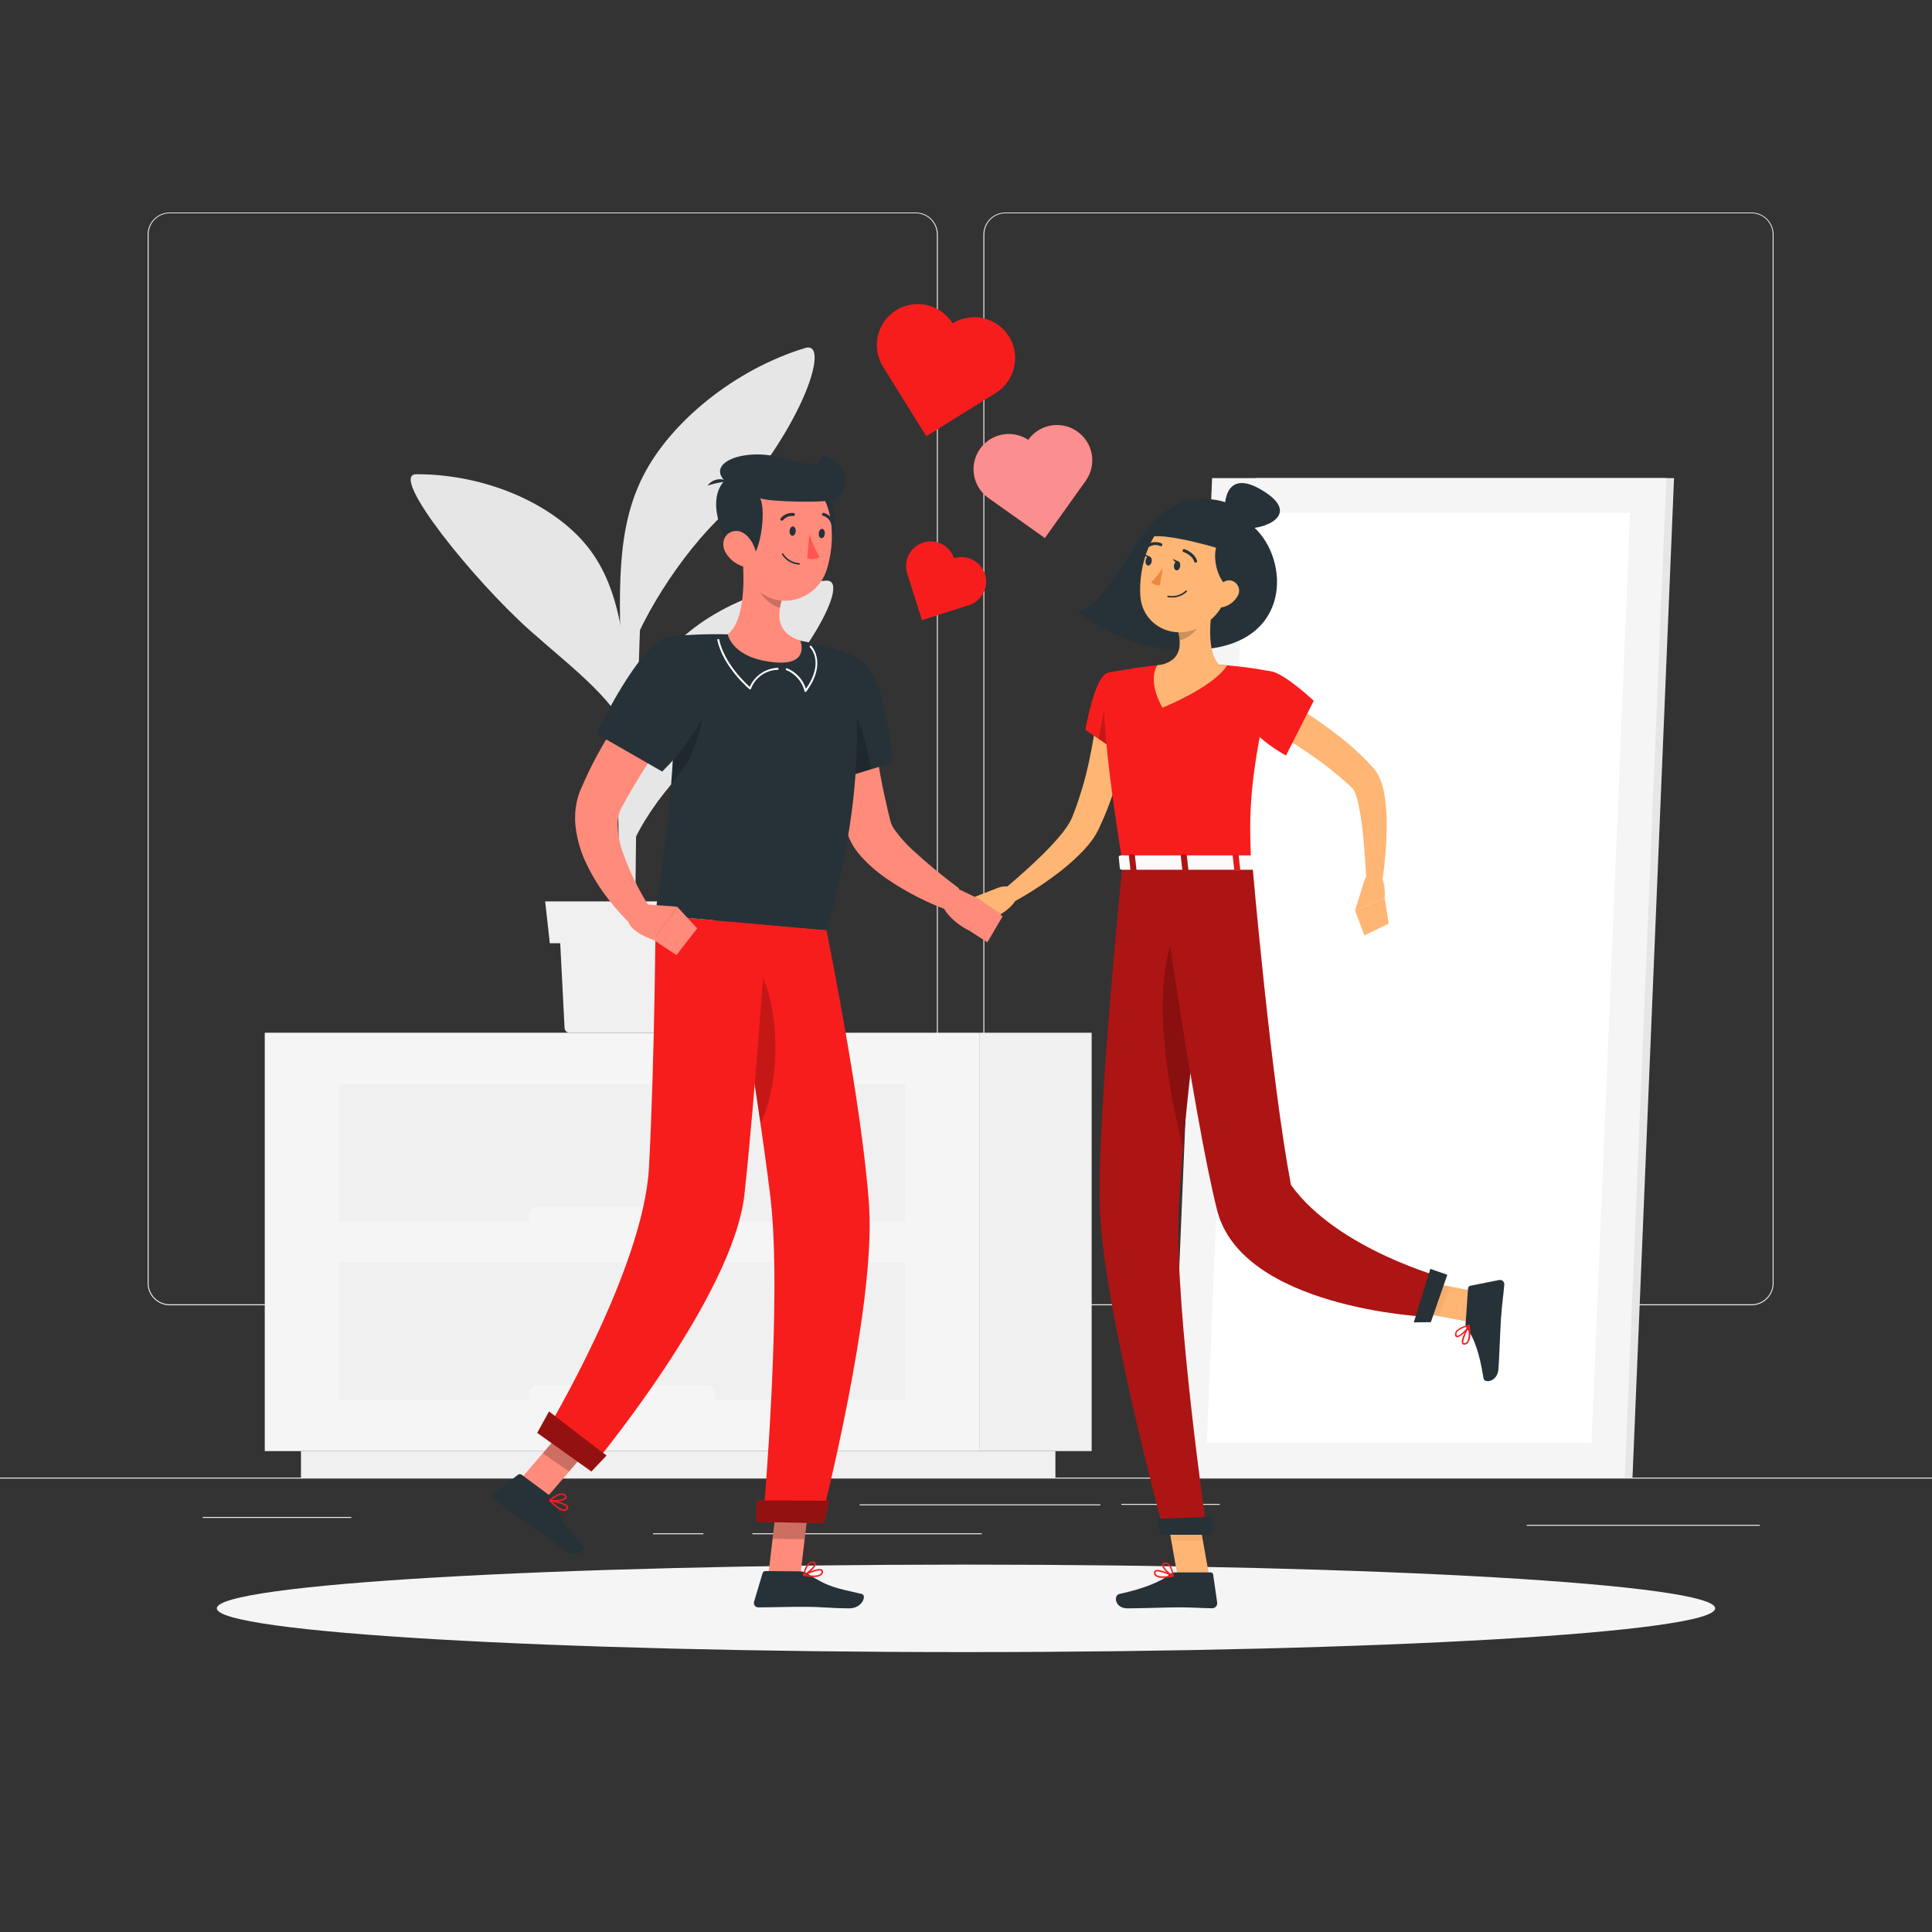 <svg width="500" height="500" viewBox="0 0 500 500" fill="none" xmlns="http://www.w3.org/2000/svg">
<rect x="0" y="0" width="500" height="500" fill="#333333" stroke="none"/>
<path d="M500 382.4H0V382.65H500V382.4Z" fill="#EBEBEB"/>
<path d="M315.67 389.21H290.21V389.46H315.67V389.21Z" fill="#EBEBEB"/>
<path d="M455.44 394.62H395.11V394.87H455.44V394.62Z" fill="#EBEBEB"/>
<path d="M284.79 389.33H222.46V389.58H284.79V389.33Z" fill="#EBEBEB"/>
<path d="M182.04 396.81H169V397.06H182.04V396.81Z" fill="#EBEBEB"/>
<path d="M254.09 396.81H194.71V397.06H254.09V396.81Z" fill="#EBEBEB"/>
<path d="M90.91 392.59H52.46V392.84H90.91V392.59Z" fill="#EBEBEB"/>
<path d="M237 337.8H43.91C42.397 337.797 40.947 337.195 39.879 336.124C38.81 335.053 38.21 333.603 38.21 332.09V60.66C38.223 59.156 38.829 57.718 39.896 56.658C40.964 55.599 42.406 55.003 43.91 55H237C238.514 55 239.967 55.602 241.038 56.672C242.108 57.743 242.71 59.196 242.71 60.71V332.09C242.71 333.604 242.108 335.057 241.038 336.128C239.967 337.198 238.514 337.8 237 337.8ZM43.91 55.2C42.464 55.203 41.077 55.779 40.056 56.803C39.034 57.826 38.46 59.214 38.46 60.66V332.09C38.46 333.536 39.034 334.924 40.056 335.947C41.077 336.971 42.464 337.547 43.91 337.55H237C238.447 337.547 239.834 336.971 240.858 335.948C241.881 334.924 242.457 333.537 242.46 332.09V60.66C242.457 59.213 241.881 57.825 240.858 56.802C239.834 55.779 238.447 55.203 237 55.2H43.91Z" fill="#EBEBEB"/>
<path d="M453.31 337.8H260.21C258.696 337.797 257.246 337.195 256.175 336.125C255.105 335.054 254.503 333.604 254.5 332.09V60.66C254.516 59.155 255.124 57.717 256.193 56.658C257.262 55.598 258.705 55.002 260.21 55H453.31C454.812 55.005 456.252 55.602 457.317 56.662C458.382 57.721 458.987 59.158 459 60.66V332.09C459 333.601 458.401 335.05 457.335 336.121C456.268 337.191 454.821 337.795 453.31 337.8ZM260.21 55.2C258.763 55.203 257.375 55.779 256.352 56.802C255.329 57.825 254.753 59.213 254.75 60.66V332.09C254.753 333.537 255.329 334.924 256.352 335.948C257.375 336.971 258.763 337.547 260.21 337.55H453.31C454.757 337.547 456.145 336.971 457.168 335.948C458.191 334.924 458.767 333.537 458.77 332.09V60.66C458.767 59.213 458.191 57.825 457.168 56.802C456.145 55.779 454.757 55.203 453.31 55.2H260.21Z" fill="#EBEBEB"/>
<path d="M253.42 375.54H282.52V267.27H253.42V375.54Z" fill="#F0F0F0"/>
<path d="M77.89 382.4H273.14V375.54H77.89V382.4Z" fill="#F0F0F0"/>
<path d="M253.42 267.27H68.52V375.54H253.42V267.27Z" fill="#F5F5F5"/>
<path d="M234.22 280.6H87.72V316.11H234.22V280.6Z" fill="#F0F0F0"/>
<path d="M234.22 326.7H87.72V362.21H234.22V326.7Z" fill="#F0F0F0"/>
<path d="M139.01 317.29H182.93C184.117 317.29 185.08 316.327 185.08 315.14V314.57C185.08 313.383 184.117 312.42 182.93 312.42H139.01C137.823 312.42 136.86 313.383 136.86 314.57V315.14C136.86 316.327 137.823 317.29 139.01 317.29Z" fill="#F5F5F5"/>
<path d="M139.01 363.39H182.93C184.117 363.39 185.08 362.428 185.08 361.24V360.67C185.08 359.483 184.117 358.52 182.93 358.52H139.01C137.823 358.52 136.86 359.483 136.86 360.67V361.24C136.86 362.428 137.823 363.39 139.01 363.39Z" fill="#F5F5F5"/>
<path d="M314.22 382.4H422.49L433.24 123.73H324.97L314.22 382.4Z" fill="#E6E6E6"/>
<path d="M302.94 382.4H420.49L431.24 123.73H313.69L302.94 382.4Z" fill="#F5F5F5"/>
<path d="M411.87 373.4L421.87 132.73H322.31L312.31 373.4H411.87Z" fill="white"/>
<path d="M161.37 262.32C160.08 225.88 158.76 176.16 161.56 158.04L166.18 154.47C166.18 154.47 165.18 157.89 164.64 213.88C164.14 266.16 163.53 256.88 163.91 262.16C163.924 262.335 163.901 262.512 163.844 262.678C163.786 262.845 163.695 262.997 163.576 263.127C163.457 263.256 163.312 263.36 163.151 263.431C162.99 263.502 162.816 263.539 162.64 263.54C162.311 263.543 161.994 263.417 161.757 263.189C161.519 262.961 161.381 262.649 161.37 262.32Z" fill="#E6E6E6"/>
<path d="M152.82 142.48C144.29 130.91 126.32 122.69 107.72 122.73C100.42 122.73 122.6 150.26 137.39 163.38C148.39 173.14 160.44 181.91 163.72 192.67C162.15 170 161.36 154.05 152.82 142.48Z" fill="#E6E6E6"/>
<path d="M169.94 172.62C177.78 160.62 195.24 151.31 213.81 150.27C221.1 149.86 205.53 176.36 188.5 188.95C176.67 197.68 164.65 212.44 162 223.37C162.25 200.68 162.1 184.67 169.94 172.62Z" fill="#E6E6E6"/>
<path d="M166.45 123.18C173.58 109.12 190.25 95.57 208.38 90.06C215.5 87.9 206.87 113.22 185.38 134.85C174.07 146.24 163.01 164.68 160.91 176.36C160.18 153.38 159.31 137.23 166.45 123.18Z" fill="#E6E6E6"/>
<path d="M144.68 238.19L146.11 266.07C146.13 266.394 146.273 266.698 146.509 266.92C146.744 267.143 147.056 267.268 147.38 267.27H178.89C179.215 267.268 179.526 267.143 179.762 266.92C179.998 266.698 180.14 266.394 180.16 266.07L181.59 238.19H144.68Z" fill="#F0F0F0"/>
<path d="M183.98 244.1H142.29L141.09 233.28H185.18L183.98 244.1Z" fill="#F0F0F0"/>
<path d="M250 427.56C357.082 427.56 443.89 422.492 443.89 416.24C443.89 409.988 357.082 404.92 250 404.92C142.917 404.92 56.11 409.988 56.11 416.24C56.11 422.492 142.917 427.56 250 427.56Z" fill="#F5F5F5"/>
<path d="M303 131.33C296.25 135.44 293.17 142.92 287.5 150.67C281.83 158.42 279 158.29 279 158.29C279 158.29 294.21 171.5 314.94 167.58C335.67 163.66 332.88 141.58 322.73 135.08C321.21 128.92 309.55 127.33 303 131.33Z" fill="#263238"/>
<path d="M292.33 184.17C292.23 185.55 292.11 186.73 291.94 187.99C291.77 189.25 291.6 190.46 291.4 191.68C290.99 194.14 290.4 196.56 289.86 198.98C288.68 203.857 287.043 208.611 284.97 213.18L284.57 214.04L284.38 214.47L284.12 214.98C283.785 215.642 283.411 216.283 283 216.9C282.216 218.019 281.351 219.079 280.41 220.07C278.656 221.917 276.771 223.635 274.77 225.21C270.893 228.254 266.773 230.973 262.45 233.34L260.15 229.89C261.92 228.39 263.73 226.83 265.46 225.26C267.19 223.69 268.91 222.09 270.52 220.45C272.117 218.87 273.623 217.201 275.03 215.45C275.666 214.637 276.25 213.786 276.78 212.9C276.91 212.69 277.02 212.49 277.12 212.29C277.223 212.099 277.313 211.902 277.39 211.7L277.52 211.4L277.67 211L277.98 210.21C278.8 208.11 279.49 205.94 280.15 203.75C280.81 201.56 281.35 199.34 281.84 197.09C282.33 194.84 282.74 192.58 283.12 190.31C283.5 188.04 283.8 185.7 284.03 183.58L292.33 184.17Z" fill="#FFB573"/>
<path d="M286.64 174.16C283.26 175.01 280.9 188.9 280.9 188.9L290.2 195.22C290.2 195.22 299.11 181.22 296.52 177.51C293.82 173.64 291.56 172.9 286.64 174.16Z" fill="#F71D1D"/>
<path opacity="0.2" d="M286.94 177.26L284.35 191.25L289.57 194.8L286.94 177.26Z" fill="black"/>
<path d="M258.32 229.75L252 232.21L259.13 236.51C259.13 236.51 263.68 233.88 263.57 230.51L262.86 230.11C262.177 229.717 261.416 229.481 260.631 229.419C259.845 229.356 259.056 229.47 258.32 229.75Z" fill="#FFB573"/>
<path d="M248.08 236.87L253.45 241.33L259.14 236.51L252.01 232.21L248.08 236.87Z" fill="#FFB573"/>
<path d="M312.93 407.88H304.75L301.39 388.92H309.58L312.93 407.88Z" fill="#FFB573"/>
<path d="M304.11 406.93H313.31C313.468 406.926 313.623 406.982 313.743 407.085C313.863 407.189 313.94 407.333 313.96 407.49L315.01 414.77C315.03 414.954 315.01 415.139 314.953 415.315C314.896 415.49 314.803 415.651 314.679 415.788C314.556 415.925 314.405 416.034 314.236 416.109C314.067 416.183 313.884 416.221 313.7 416.22C310.49 416.17 308.95 415.98 304.9 415.98C302.41 415.98 295.27 416.24 291.83 416.24C288.39 416.24 288.21 412.84 289.64 412.53C296.06 411.15 300.58 409.25 302.74 407.43C303.126 407.111 303.609 406.935 304.11 406.93Z" fill="#263238"/>
<g opacity="0.2">
<path opacity="0.2" d="M301.39 388.92L303.12 398.7H311.31L309.59 388.92H301.39Z" fill="black"/>
</g>
<path d="M286.64 174.16C286.64 174.16 282.74 175.53 290.55 223.57H323.8C323.24 210.04 323.12 201.68 329.59 173.91C324.976 172.948 320.296 172.33 315.59 172.06C310.567 171.7 305.524 171.7 300.5 172.06C294 172.65 286.64 174.16 286.64 174.16Z" fill="#F71D1D"/>
<path d="M314.08 155.06C313.13 159.91 312.18 168.82 315.57 172.06C315.57 172.06 314.25 176.99 305.22 176.99C295.29 176.99 300.48 172.06 300.48 172.06C305.89 170.76 305.75 166.74 304.81 162.97L314.08 155.06Z" fill="#FFB573"/>
<path d="M315.57 172.06C310.543 171.7 305.497 171.7 300.47 172.06L299.47 172.16C298.26 174.44 297.96 177.95 300.84 183.16C300.84 183.16 314.09 177.82 317.54 172.24C316.9 172.14 316.24 172.09 315.57 172.06Z" fill="#FFB573"/>
<path opacity="0.2" d="M310.3 158.29L304.81 163C305.048 163.877 305.205 164.774 305.28 165.68C307.35 165.38 310.19 163.11 310.41 160.94C310.539 160.058 310.501 159.159 310.3 158.29Z" fill="black"/>
<path d="M319.32 146.64C317.47 154.55 316.85 157.94 312.11 161.35C304.99 166.49 295.68 162.49 295.11 154.18C294.61 146.71 297.73 135.02 306.11 133.18C307.953 132.765 309.871 132.827 311.683 133.361C313.495 133.894 315.141 134.882 316.464 136.23C317.787 137.579 318.744 139.243 319.244 141.064C319.744 142.886 319.77 144.805 319.32 146.64Z" fill="#FFB573"/>
<path d="M316.05 139.5C313.18 141.7 314.43 149.67 317.99 152.11C323.55 150.78 324.6 132.94 316.05 139.5Z" fill="#263238"/>
<path d="M317 132C316.83 128.22 318.33 121.28 327.61 127.5C336.89 133.72 326 137.5 321.56 136.61C317.12 135.72 317 132 317 132Z" fill="#263238"/>
<path d="M306 131.61C302.78 132.17 298.71 136.94 297.85 138.89C302.67 138 315.95 142.11 315.95 142.11C315.95 142.11 321.89 141.44 318.56 136.86C315.23 132.28 306 131.61 306 131.61Z" fill="#263238"/>
<path d="M290.55 223.57C290.55 223.57 284.09 286.64 284.63 311.57C285.19 337.57 301.34 396.76 301.34 396.76H312.41C312.41 396.76 304 339.09 305 313.59C306.07 285.78 314.9 223.59 314.9 223.59L290.55 223.57Z" fill="#F71D1D"/>
<path opacity="0.3" d="M290.55 223.57C290.55 223.57 284.09 286.64 284.63 311.57C285.19 337.57 301.34 396.76 301.34 396.76H312.41C312.41 396.76 304 339.09 305 313.59C306.07 285.78 314.9 223.59 314.9 223.59L290.55 223.57Z" fill="black"/>
<path d="M313.37 397.2H300.38L299.43 393.06L313.97 392.55L313.37 397.2Z" fill="#263238"/>
<path opacity="0.2" d="M304.89 239.26C296.72 255.69 303.25 285.66 306.14 296.81C307.62 280.07 310.14 259.59 312.06 244.56C310.83 236.06 308.66 231.69 304.89 239.26Z" fill="black"/>
<path d="M384.28 334.65L381.52 342.36L362.65 338.8L365.41 331.09L384.28 334.65Z" fill="#FFB573"/>
<path d="M379.29 342.61L379.93 333.43C379.944 333.266 380.011 333.111 380.121 332.988C380.232 332.866 380.378 332.782 380.54 332.75L387.94 331.27C388.115 331.231 388.297 331.234 388.47 331.279C388.644 331.324 388.804 331.41 388.938 331.529C389.071 331.648 389.175 331.798 389.24 331.965C389.305 332.132 389.329 332.312 389.31 332.49C389.03 335.69 388.74 337.24 388.45 341.28C388.28 343.76 388.04 350.88 387.8 354.28C387.56 357.68 384.13 358.1 383.92 356.69C382.98 350.37 381.38 345.97 379.7 343.92C379.406 343.549 379.26 343.082 379.29 342.61Z" fill="#263238"/>
<g opacity="0.2">
<path opacity="0.2" d="M362.66 338.8L372.38 340.63L375.14 332.92L365.42 331.09L362.66 338.8Z" fill="black"/>
</g>
<path d="M299.75 223.57C299.75 223.57 308.82 288.65 314.98 313.14C321.39 338.61 369.14 340.78 369.14 340.78L374 330.84C374 330.84 346.12 323.42 334.09 306.66C328.88 279.22 324.09 223.57 324.09 223.57H299.75Z" fill="#F71D1D"/>
<path opacity="0.3" d="M299.75 223.57C299.75 223.57 308.82 288.65 314.98 313.14C321.39 338.61 369.14 340.78 369.14 340.78L374 330.84C374 330.84 346.12 323.42 334.09 306.66C328.88 279.22 324.09 223.57 324.09 223.57H299.75Z" fill="black"/>
<path d="M374.56 329.91L370.3 342.18L365.89 342.23L370.17 328.38L374.56 329.91Z" fill="#263238"/>
<path d="M380.52 345.59C380.521 346.309 380.293 347.009 379.87 347.59C379.746 347.73 379.591 347.839 379.418 347.909C379.244 347.978 379.056 348.006 378.87 347.99C378.769 347.995 378.669 347.97 378.582 347.918C378.495 347.867 378.425 347.791 378.38 347.7C377.9 346.7 379.8 343.37 380.02 342.99C380.042 342.954 380.073 342.925 380.11 342.906C380.147 342.887 380.188 342.878 380.23 342.88C380.268 342.882 380.303 342.897 380.331 342.923C380.358 342.948 380.376 342.983 380.38 343.02C380.507 343.87 380.554 344.731 380.52 345.59ZM378.71 347.14C378.681 347.258 378.681 347.382 378.71 347.5C378.731 347.538 378.761 347.569 378.798 347.59C378.835 347.611 378.877 347.622 378.92 347.62C379.039 347.625 379.158 347.605 379.268 347.56C379.379 347.515 379.478 347.447 379.56 347.36C380.04 346.83 380.21 345.49 380.04 343.69C379.419 344.763 378.97 345.927 378.71 347.14Z" fill="#F71D1D"/>
<path d="M380.4 343.07C380.406 343.096 380.406 343.124 380.4 343.15C379.89 344.15 377.97 346.15 377.05 346.09C376.83 346.09 376.57 345.93 376.55 345.39C376.545 344.988 376.691 344.599 376.96 344.3C377.89 343.522 379.026 343.032 380.23 342.89C380.261 342.885 380.292 342.889 380.32 342.901C380.349 342.914 380.373 342.934 380.39 342.96C380.401 342.976 380.408 342.994 380.41 343.014C380.412 343.033 380.408 343.053 380.4 343.07ZM376.93 345.22C376.924 345.257 376.924 345.294 376.93 345.33C376.93 345.68 377.09 345.7 377.13 345.7C377.69 345.76 379.18 344.37 379.85 343.34C378.886 343.485 377.981 343.897 377.24 344.53C377.058 344.716 376.948 344.961 376.93 345.22Z" fill="#F71D1D"/>
<path d="M305.41 146.59C305.3 147.24 304.86 147.71 304.41 147.59C303.96 147.47 303.73 146.93 303.84 146.28C303.95 145.63 304.38 145.16 304.84 145.23C305.3 145.3 305.52 145.94 305.41 146.59Z" fill="#263238"/>
<path d="M298.05 145.34C297.94 145.99 297.51 146.46 297.05 146.34C296.59 146.22 296.37 145.69 296.48 145.03C296.59 144.37 297.03 143.91 297.48 144.03C297.93 144.15 298.16 144.69 298.05 145.34Z" fill="#263238"/>
<path d="M297.66 144.1L296.18 143.38C296.18 143.38 296.77 144.74 297.66 144.1Z" fill="#263238"/>
<path d="M300.92 146.9C300.093 148.282 299.084 149.547 297.92 150.66C298.211 150.952 298.562 151.177 298.949 151.32C299.336 151.463 299.749 151.521 300.16 151.49L300.92 146.9Z" fill="#ED893E"/>
<path d="M303.25 154.64C302.915 154.64 302.58 154.61 302.25 154.55C302.225 154.546 302.201 154.538 302.179 154.525C302.158 154.512 302.139 154.494 302.124 154.474C302.109 154.453 302.098 154.43 302.092 154.405C302.087 154.381 302.086 154.355 302.09 154.33C302.1 154.281 302.128 154.237 302.169 154.207C302.21 154.177 302.26 154.164 302.31 154.17C303.117 154.325 303.95 154.288 304.74 154.062C305.53 153.836 306.256 153.428 306.86 152.87C306.878 152.851 306.9 152.835 306.924 152.825C306.948 152.814 306.974 152.809 307 152.809C307.026 152.809 307.052 152.814 307.077 152.825C307.101 152.835 307.122 152.851 307.14 152.87C307.174 152.907 307.193 152.955 307.193 153.005C307.193 153.055 307.174 153.103 307.14 153.14C306.093 154.135 304.694 154.674 303.25 154.64Z" fill="#263238"/>
<path d="M320.24 154.34C319.443 155.694 318.147 156.681 316.63 157.09C314.63 157.6 313.63 155.79 314.25 153.91C314.78 152.22 316.48 149.91 318.49 150.22C318.926 150.3 319.336 150.487 319.683 150.764C320.029 151.041 320.301 151.4 320.475 151.809C320.648 152.217 320.718 152.662 320.677 153.104C320.636 153.546 320.486 153.971 320.24 154.34Z" fill="#FFB573"/>
<path d="M309.41 145.59C309.329 145.589 309.25 145.563 309.186 145.514C309.121 145.466 309.073 145.398 309.05 145.32C308.52 143.61 306.33 142.87 306.31 142.87C306.261 142.855 306.215 142.831 306.175 142.798C306.136 142.765 306.103 142.724 306.08 142.679C306.057 142.633 306.043 142.583 306.039 142.531C306.036 142.48 306.043 142.429 306.06 142.38C306.075 142.331 306.099 142.285 306.132 142.245C306.165 142.206 306.206 142.174 306.251 142.15C306.297 142.127 306.347 142.113 306.399 142.109C306.45 142.106 306.501 142.113 306.55 142.13C306.65 142.13 309.15 143 309.79 145.13C309.805 145.179 309.811 145.231 309.806 145.283C309.801 145.334 309.786 145.384 309.762 145.429C309.738 145.475 309.705 145.515 309.665 145.548C309.625 145.581 309.579 145.605 309.53 145.62L309.41 145.59Z" fill="#263238"/>
<path d="M297.22 141.56C297.132 141.565 297.046 141.54 296.975 141.488C296.904 141.437 296.853 141.362 296.831 141.278C296.809 141.193 296.816 141.103 296.852 141.023C296.889 140.944 296.951 140.879 297.03 140.84C297.557 140.522 298.152 140.334 298.766 140.292C299.38 140.25 299.995 140.356 300.56 140.6C300.612 140.619 300.66 140.648 300.7 140.687C300.739 140.725 300.771 140.772 300.791 140.823C300.812 140.874 300.821 140.93 300.819 140.985C300.816 141.04 300.802 141.095 300.777 141.144C300.752 141.193 300.717 141.237 300.673 141.272C300.63 141.306 300.58 141.331 300.526 141.345C300.473 141.359 300.417 141.361 300.362 141.352C300.308 141.342 300.256 141.321 300.21 141.29C299.758 141.105 299.27 141.029 298.784 141.067C298.297 141.105 297.827 141.257 297.41 141.51C297.353 141.545 297.287 141.563 297.22 141.56Z" fill="#263238"/>
<path d="M331.41 180.58C335.656 182.889 339.742 185.482 343.64 188.34C345.58 189.77 347.52 191.23 349.36 192.85C351.256 194.453 353.046 196.177 354.72 198.01L355.36 198.71C355.46 198.83 355.55 198.92 355.76 199.18C355.933 199.387 356.093 199.604 356.24 199.83C356.711 200.56 357.097 201.342 357.39 202.16C357.851 203.475 358.186 204.831 358.39 206.21C358.733 208.675 358.897 211.161 358.88 213.65C358.846 218.438 358.468 223.217 357.75 227.95L353.61 227.7C353.48 225.43 353.35 223.1 353.17 220.82C352.99 218.54 352.81 216.25 352.52 214.02C352.281 211.848 351.917 209.691 351.43 207.56C351.218 206.639 350.924 205.738 350.55 204.87C350.436 204.594 350.284 204.335 350.1 204.1C350.015 204.033 349.934 203.96 349.86 203.88L349.27 203.32C346.028 200.315 342.558 197.567 338.89 195.1C337.04 193.81 335.12 192.61 333.21 191.4C331.3 190.19 329.31 189.01 327.45 187.93L331.41 180.58Z" fill="#FFB573"/>
<path d="M328.79 173.73C332.25 174.07 340 181.36 340 181.36L332.81 195.53C332.81 195.53 323.58 190.53 322.81 186.03C322 181.38 324.83 173.34 328.79 173.73Z" fill="#F71D1D"/>
<path d="M301 408.36C300.296 408.429 299.589 408.252 299 407.86C298.869 407.742 298.769 407.594 298.708 407.428C298.647 407.263 298.627 407.085 298.65 406.91C298.657 406.804 298.691 406.701 298.749 406.612C298.806 406.523 298.886 406.45 298.98 406.4C299.98 405.85 303.25 407.51 303.62 407.71C303.656 407.729 303.685 407.758 303.703 407.794C303.721 407.83 303.727 407.871 303.72 407.91C303.714 407.95 303.696 407.988 303.667 408.017C303.638 408.045 303.601 408.064 303.56 408.07C302.718 408.247 301.861 408.344 301 408.36ZM299.54 406.67C299.416 406.663 299.293 406.687 299.18 406.74C299.142 406.76 299.109 406.79 299.086 406.827C299.063 406.864 299.051 406.907 299.05 406.95C299.032 407.064 299.043 407.18 299.082 407.288C299.12 407.396 299.185 407.493 299.27 407.57C299.77 408.02 301.12 408.09 302.93 407.79C301.885 407.23 300.752 406.852 299.58 406.67H299.54Z" fill="#F71D1D"/>
<path d="M303.58 408.07H303.5C302.5 407.62 300.59 405.86 300.74 404.93C300.74 404.71 300.93 404.44 301.47 404.38C301.662 404.36 301.857 404.38 302.041 404.438C302.225 404.497 302.395 404.593 302.54 404.72C303.54 405.58 303.76 407.78 303.77 407.87C303.773 407.904 303.767 407.939 303.753 407.97C303.739 408.001 303.717 408.029 303.69 408.05C303.656 408.067 303.618 408.074 303.58 408.07ZM301.63 404.75H301.51C301.16 404.75 301.13 404.93 301.12 404.97C301.03 405.53 302.34 406.92 303.34 407.52C303.271 406.598 302.923 405.719 302.34 405C302.145 404.827 301.89 404.738 301.63 404.75Z" fill="#F71D1D"/>
<path d="M305 145.35L303.51 144.63C303.51 144.63 304.13 146 305 145.35Z" fill="#263238"/>
<path d="M324.3 221.62L325.15 224.62C325.26 224.86 324.99 225.09 324.61 225.09H290.38C290.08 225.09 289.84 224.94 289.82 224.76L289.52 221.76C289.52 221.55 289.76 221.38 290.08 221.38H323.76C323.863 221.371 323.967 221.388 324.061 221.43C324.155 221.472 324.238 221.538 324.3 221.62Z" fill="#FAFAFA"/>
<path d="M319.78 225.38H320.68C320.86 225.38 320.99 225.29 320.98 225.18L320.56 221.31C320.56 221.2 320.39 221.1 320.21 221.1H319.31C319.13 221.1 318.99 221.2 319 221.31L319.43 225.18C319.44 225.29 319.6 225.38 319.78 225.38Z" fill="#F71D1D"/>
<g opacity="0.3">
<path opacity="0.3" d="M319.78 225.38H320.68C320.86 225.38 320.99 225.29 320.98 225.18L320.56 221.31C320.56 221.2 320.39 221.1 320.21 221.1H319.31C319.13 221.1 318.99 221.2 319 221.31L319.43 225.18C319.44 225.29 319.6 225.38 319.78 225.38Z" fill="black"/>
</g>
<path d="M292.92 225.38H293.82C294 225.38 294.14 225.29 294.12 225.18L293.7 221.31C293.7 221.2 293.53 221.1 293.35 221.1H292.45C292.27 221.1 292.13 221.2 292.15 221.31L292.57 225.18C292.58 225.29 292.74 225.38 292.92 225.38Z" fill="#F71D1D"/>
<path opacity="0.3" d="M292.92 225.38H293.82C294 225.38 294.14 225.29 294.12 225.18L293.7 221.31C293.7 221.2 293.53 221.1 293.35 221.1H292.45C292.27 221.1 292.13 221.2 292.15 221.31L292.57 225.18C292.58 225.29 292.74 225.38 292.92 225.38Z" fill="black"/>
<path d="M306.35 225.38H307.25C307.43 225.38 307.57 225.29 307.55 225.18L307.13 221.31C307.13 221.2 306.96 221.1 306.78 221.1H305.88C305.7 221.1 305.56 221.2 305.57 221.31L306 225.18C306 225.29 306.17 225.38 306.35 225.38Z" fill="#F71D1D"/>
<path opacity="0.3" d="M306.35 225.38H307.25C307.43 225.38 307.57 225.29 307.55 225.18L307.13 221.31C307.13 221.2 306.96 221.1 306.78 221.1H305.88C305.7 221.1 305.56 221.2 305.57 221.31L306 225.18C306 225.29 306.17 225.38 306.35 225.38Z" fill="black"/>
<path d="M353.31 227.2L350.68 235.64L358.35 232.41C358.35 232.41 358.9 227.19 356.09 225.27L353.31 227.2Z" fill="#FFB573"/>
<path d="M353.11 242.08L359.39 239.03L358.35 232.41L350.68 235.64L353.11 242.08Z" fill="#FFB573"/>
<path d="M198.85 407.55L207.15 407.63L209.41 388.43L201.11 388.36L198.85 407.55Z" fill="#FF8B7B"/>
<path d="M207.16 406.67L198.1 406.59C197.931 406.59 197.767 406.644 197.632 406.745C197.496 406.846 197.398 406.988 197.35 407.15L195.16 414.5C195.102 414.672 195.087 414.854 195.114 415.033C195.142 415.212 195.212 415.381 195.319 415.527C195.426 415.673 195.566 415.792 195.728 415.872C195.89 415.953 196.069 415.993 196.25 415.99C199.52 415.99 204.25 415.81 208.37 415.85C213.17 415.85 214.16 416.19 219.79 416.24C223.2 416.24 224.4 412.83 223 412.51C216.62 411.03 214.47 410.84 209.12 407.33C208.544 406.925 207.864 406.695 207.16 406.67Z" fill="#263238"/>
<path opacity="0.2" d="M209.41 388.44L208.24 398.33L199.94 398.26L201.11 388.36L209.41 388.44Z" fill="black"/>
<path d="M210.59 408.15C209.695 408.131 208.804 408.024 207.93 407.83C207.891 407.82 207.855 407.799 207.828 407.768C207.802 407.738 207.785 407.7 207.78 407.66C207.772 407.619 207.779 407.577 207.799 407.54C207.819 407.504 207.851 407.475 207.89 407.46C208.28 407.26 211.77 405.59 212.72 406.19C212.81 406.245 212.883 406.324 212.932 406.417C212.981 406.51 213.005 406.615 213 406.72C213.005 406.9 212.968 407.079 212.892 407.242C212.816 407.406 212.702 407.549 212.56 407.66C211.973 408.031 211.282 408.203 210.59 408.15ZM208.59 407.56C210.39 407.87 211.75 407.8 212.3 407.36C212.397 407.285 212.475 407.188 212.528 407.076C212.58 406.965 212.605 406.843 212.6 406.72C212.604 406.681 212.596 406.641 212.579 406.606C212.561 406.57 212.534 406.54 212.5 406.52C212 406.2 210 406.91 208.6 407.56H208.59Z" fill="#F71D1D"/>
<path d="M208 407.83C207.961 407.843 207.919 407.843 207.88 407.83C207.854 407.806 207.835 407.776 207.823 407.743C207.811 407.71 207.806 407.675 207.81 407.64C207.81 407.49 208.46 403.92 210.44 404.14C210.96 404.2 211.11 404.46 211.14 404.67C211.27 405.61 209.14 407.4 208.08 407.85C208.052 407.854 208.023 407.847 208 407.83ZM210.27 404.49C209.08 404.49 208.49 406.43 208.27 407.28C209.37 406.66 210.82 405.28 210.74 404.69C210.74 404.69 210.74 404.53 210.39 404.49H210.27Z" fill="#F71D1D"/>
<path d="M224.29 177.7C225 182.9 225.78 188.29 226.63 193.54C227.48 198.79 228.41 204.06 229.63 209.13C229.76 209.77 229.92 210.39 230.08 211.01L230.5 212.69C230.719 213.408 231.057 214.084 231.5 214.69C232.857 216.59 234.405 218.346 236.12 219.93C239.982 223.466 244.02 226.803 248.22 229.93L245.22 235.55C242.532 234.558 239.907 233.403 237.36 232.09C234.769 230.777 232.264 229.301 229.86 227.67C227.231 225.924 224.835 223.851 222.73 221.5C221.405 220.027 220.345 218.336 219.6 216.5C219.34 215.87 219.29 215.66 219.16 215.28L218.81 214.28C218.57 213.59 218.34 212.9 218.14 212.22C216.469 206.817 215.087 201.33 214 195.78C212.94 190.26 212.09 184.78 211.5 179.15L224.29 177.7Z" fill="#FF8B7B"/>
<path d="M208.67 180.09C208.54 189.57 212.24 203.09 212.24 203.09L225.41 199.09L230.83 197.45C230.55 191.149 229.472 184.909 227.62 178.88C224.41 168.55 215.48 165.49 210.33 172.6C209.17 174.24 208.71 176.94 208.67 180.09Z" fill="#263238"/>
<path opacity="0.2" d="M208.67 180.09C208.54 189.57 212.24 203.09 212.24 203.09L225.41 199.09C224.873 195.705 224.094 192.364 223.08 189.09C220.42 180.5 213.78 176.94 208.67 180.09Z" fill="black"/>
<path d="M247.74 229.94L253.6 232.75L251 240.92C251 240.92 245.39 238.45 243.54 233.6L247.74 229.94Z" fill="#FF8B7B"/>
<path d="M259.47 237.15L255.53 243.86L250.97 240.92L253.6 232.75L259.47 237.15Z" fill="#FF8B7B"/>
<path d="M213.87 240.71C213.87 240.71 223.31 286.79 224.93 312.33C226.61 338.9 212.5 393.51 212.5 393.51L197.5 393.19C197.5 393.19 202.56 335.89 199.36 309.66C195.88 281.07 188.44 238.49 188.44 238.49L213.87 240.71Z" fill="#F71D1D"/>
<path opacity="0.2" d="M195.21 250C193.29 248.18 191.98 250.27 191.11 254.14C192.76 264.14 194.92 277.58 196.81 290.66C202.84 278.8 201.42 255.89 195.21 250Z" fill="black"/>
<path d="M195.67 393.86L213.29 394.22L214.59 388.36L195.89 388.32L195.67 393.86Z" fill="#F71D1D"/>
<path opacity="0.4" d="M195.67 393.86L213.29 394.22L214.59 388.36L195.89 388.32L195.67 393.86Z" fill="black"/>
<path d="M134.36 383.21L141.2 387.9L153.8 373.25L146.96 368.55L134.36 383.21Z" fill="#FF8B7B"/>
<path d="M142.27 387.05L135 381.66C134.865 381.56 134.702 381.506 134.535 381.506C134.367 381.506 134.204 381.56 134.07 381.66L127.97 386.33C127.823 386.435 127.704 386.573 127.622 386.733C127.539 386.893 127.496 387.07 127.496 387.25C127.496 387.43 127.539 387.608 127.622 387.768C127.704 387.928 127.823 388.066 127.97 388.17C130.64 390.07 134.56 392.73 137.86 395.17C141.73 398.03 141.69 397.97 146.22 401.32C148.96 403.32 151.95 401.32 151 400.19C146.7 395.24 145.74 394.7 143.47 388.72C143.242 388.058 142.825 387.477 142.27 387.05Z" fill="#263238"/>
<path opacity="0.2" d="M153.8 373.25L147.3 380.81L140.46 376.11L146.96 368.55L153.8 373.25Z" fill="black"/>
<path d="M144.17 390.26C143.442 389.725 142.772 389.115 142.17 388.44C142.146 388.406 142.134 388.366 142.134 388.325C142.134 388.284 142.146 388.244 142.17 388.21C142.191 388.175 142.223 388.146 142.26 388.128C142.297 388.111 142.339 388.104 142.38 388.11C142.81 388.19 146.61 388.88 147.03 389.92C147.071 390.018 147.085 390.125 147.071 390.231C147.057 390.336 147.015 390.436 146.95 390.52C146.847 390.669 146.712 390.792 146.554 390.88C146.396 390.968 146.221 391.02 146.04 391.03C145.351 390.979 144.696 390.709 144.17 390.26ZM142.91 388.61C144.17 389.92 145.32 390.67 146.02 390.61C146.143 390.608 146.264 390.576 146.372 390.517C146.48 390.457 146.572 390.373 146.64 390.27C146.659 390.237 146.67 390.199 146.67 390.16C146.67 390.121 146.659 390.083 146.64 390.05C146.45 389.51 144.44 388.93 142.91 388.61Z" fill="#F71D1D"/>
<path d="M142.24 388.47C142.205 388.44 142.177 388.403 142.16 388.36C142.15 388.327 142.15 388.291 142.159 388.258C142.167 388.224 142.185 388.194 142.21 388.17C142.32 388.06 144.93 385.54 146.4 386.88C146.78 387.23 146.75 387.53 146.65 387.72C146.21 388.56 143.43 388.72 142.31 388.5L142.24 388.47ZM146.04 387.09C145.04 386.39 143.45 387.61 142.79 388.18C144.04 388.32 146.04 388.04 146.3 387.54C146.3 387.54 146.38 387.39 146.13 387.17L146.04 387.09Z" fill="#F71D1D"/>
<path d="M198.44 239.36C198.44 239.36 195.44 283.81 192.64 309.25C189.69 335.71 153.52 379.19 153.52 379.19L141.28 370.55C141.28 370.55 166.54 328.55 167.95 302.19C169.47 273.43 169.66 236.84 169.66 236.84L198.44 239.36Z" fill="#F71D1D"/>
<path d="M139.04 370.83L153.05 380.81L156.96 376.69L142.09 365.29L139.04 370.83Z" fill="#F71D1D"/>
<path opacity="0.4" d="M139.04 370.83L153.05 380.81L156.96 376.69L142.09 365.29L139.04 370.83Z" fill="black"/>
<path d="M219.64 169.22C219.64 169.22 227.21 195.04 213.87 240.71L169.66 236.84C169.95 230.02 177.12 197.29 173.37 164.74C178.352 164.223 183.363 164.033 188.37 164.17C194.66 164.356 200.933 164.904 207.16 165.81C211.403 166.619 215.576 167.759 219.64 169.22Z" fill="#263238"/>
<path opacity="0.2" d="M182.19 181.41L174.45 186.24C174.45 191.93 174.13 197.44 173.74 202.6C178.58 198.34 181.66 190.13 182.19 181.41Z" fill="black"/>
<path d="M192.05 143.17C192.71 149.32 192.92 160.5 188.34 164.17C188.34 164.17 189.45 170.48 200.69 171.43C209.69 172.19 207.13 165.81 207.13 165.81C200.53 163.61 201.13 158.62 202.73 154.03L192.05 143.17Z" fill="#FF8B7B"/>
<path d="M194.12 178.43C194.062 178.428 194.006 178.407 193.96 178.37C193.9 178.32 187.12 172.63 185.65 165.66C185.643 165.629 185.642 165.596 185.648 165.564C185.653 165.532 185.666 165.502 185.683 165.475C185.701 165.447 185.724 165.424 185.751 165.406C185.778 165.388 185.808 165.376 185.84 165.37C185.872 165.363 185.906 165.362 185.938 165.367C185.971 165.373 186.002 165.385 186.03 165.403C186.058 165.42 186.082 165.443 186.101 165.47C186.12 165.497 186.133 165.528 186.14 165.56C187.41 171.56 192.79 176.67 194.03 177.77C194.65 176.352 195.657 175.137 196.936 174.265C198.215 173.392 199.713 172.899 201.26 172.84C201.327 172.843 201.391 172.871 201.438 172.92C201.484 172.968 201.51 173.033 201.51 173.1C201.501 173.164 201.47 173.223 201.423 173.266C201.376 173.31 201.315 173.336 201.25 173.34C199.737 173.382 198.272 173.875 197.041 174.755C195.81 175.635 194.869 176.862 194.34 178.28C194.325 178.315 194.302 178.346 194.272 178.371C194.243 178.395 194.208 178.412 194.17 178.42L194.12 178.43Z" fill="white"/>
<path d="M208.46 179.08H208.4C208.353 179.067 208.311 179.041 208.277 179.006C208.244 178.971 208.221 178.927 208.21 178.88C207.909 177.667 207.328 176.541 206.514 175.593C205.699 174.645 204.674 173.9 203.52 173.42C203.489 173.408 203.46 173.39 203.436 173.366C203.413 173.343 203.394 173.315 203.382 173.284C203.37 173.253 203.364 173.219 203.365 173.186C203.367 173.153 203.375 173.12 203.39 173.09C203.416 173.031 203.464 172.985 203.524 172.961C203.583 172.937 203.65 172.936 203.71 172.96C204.858 173.435 205.887 174.156 206.727 175.071C207.567 175.987 208.196 177.075 208.57 178.26C213.4 171.39 209.78 167.68 209.62 167.53C209.596 167.507 209.576 167.479 209.563 167.448C209.55 167.417 209.543 167.384 209.543 167.35C209.543 167.316 209.55 167.283 209.563 167.252C209.576 167.221 209.596 167.193 209.62 167.17C209.642 167.146 209.669 167.127 209.699 167.114C209.73 167.101 209.762 167.094 209.795 167.094C209.828 167.094 209.86 167.101 209.89 167.114C209.92 167.127 209.947 167.146 209.97 167.17C209.97 167.17 214.22 171.48 208.66 178.98C208.636 179.01 208.606 179.035 208.571 179.053C208.536 179.07 208.498 179.079 208.46 179.08Z" fill="white"/>
<path opacity="0.2" d="M196.4 147.6L202.72 154.02C202.332 155.089 202.041 156.19 201.85 157.31C199.31 156.71 196.02 153.57 195.98 150.85C195.923 149.75 196.066 148.649 196.4 147.6Z" fill="black"/>
<path d="M212.8 127.08C216.73 129.08 218.01 140.08 212.59 142.08C207.17 144.08 205.37 123.31 212.8 127.08Z" fill="#263238"/>
<path d="M192.13 134C191.92 142.24 191.37 147 195.13 151.61C200.8 158.48 211.23 155.61 213.9 147.61C216.3 140.41 216.25 128.15 208.52 124.19C206.82 123.31 204.924 122.88 203.012 122.939C201.099 122.998 199.233 123.545 197.591 124.528C195.949 125.51 194.586 126.897 193.63 128.554C192.674 130.212 192.158 132.087 192.13 134Z" fill="#FF8B7B"/>
<path d="M204.35 137.38C204.29 138.05 204.6 138.62 205.03 138.66C205.46 138.7 205.87 138.19 205.93 137.52C205.99 136.85 205.68 136.28 205.24 136.24C204.8 136.2 204.41 136.71 204.35 137.38Z" fill="#263238"/>
<path d="M211.89 138C211.83 138.67 212.13 139.24 212.57 139.28C213.01 139.32 213.41 138.81 213.46 138.14C213.51 137.47 213.22 136.9 212.78 136.86C212.34 136.82 211.94 137.37 211.89 138Z" fill="#263238"/>
<path d="M209.46 138.16C210.076 140.274 210.981 142.294 212.15 144.16C211.666 144.446 211.125 144.623 210.566 144.678C210.006 144.733 209.441 144.666 208.91 144.48L209.46 138.16Z" fill="#FF5652"/>
<path d="M206.81 146.13C205.913 146.078 205.041 145.811 204.268 145.351C203.495 144.892 202.844 144.254 202.37 143.49C202.345 143.444 202.339 143.389 202.354 143.339C202.369 143.288 202.404 143.245 202.45 143.22C202.472 143.208 202.497 143.2 202.522 143.198C202.547 143.195 202.573 143.198 202.597 143.205C202.621 143.213 202.644 143.225 202.663 143.241C202.682 143.257 202.698 143.277 202.71 143.3C203.16 144.001 203.768 144.587 204.485 145.011C205.202 145.435 206.009 145.684 206.84 145.74C206.891 145.745 206.939 145.77 206.972 145.809C207.006 145.848 207.023 145.899 207.02 145.95C207.019 145.976 207.012 146.001 207.001 146.024C206.99 146.048 206.974 146.068 206.954 146.085C206.934 146.102 206.911 146.115 206.887 146.123C206.862 146.13 206.836 146.133 206.81 146.13Z" fill="#263238"/>
<path d="M202.3 134.75C202.21 134.747 202.125 134.711 202.06 134.65C201.987 134.577 201.946 134.478 201.946 134.375C201.946 134.272 201.987 134.173 202.06 134.1C202.467 133.626 202.982 133.257 203.561 133.024C204.141 132.791 204.768 132.7 205.39 132.76C205.441 132.767 205.491 132.785 205.535 132.812C205.58 132.838 205.619 132.874 205.65 132.916C205.68 132.957 205.702 133.005 205.714 133.056C205.726 133.106 205.728 133.159 205.72 133.21C205.703 133.313 205.646 133.405 205.562 133.466C205.478 133.528 205.373 133.554 205.27 133.54C204.779 133.5 204.285 133.576 203.83 133.764C203.374 133.952 202.97 134.245 202.65 134.62C202.608 134.671 202.554 134.71 202.492 134.732C202.431 134.755 202.364 134.761 202.3 134.75Z" fill="#263238"/>
<path d="M215.42 135.74C215.345 135.735 215.274 135.709 215.213 135.665C215.153 135.621 215.107 135.56 215.08 135.49C214.923 135.017 214.655 134.589 214.298 134.241C213.941 133.893 213.507 133.635 213.03 133.49C212.928 133.469 212.838 133.408 212.781 133.321C212.724 133.233 212.704 133.127 212.725 133.025C212.746 132.923 212.807 132.833 212.894 132.776C212.982 132.719 213.088 132.699 213.19 132.72C213.792 132.886 214.346 133.195 214.802 133.622C215.258 134.049 215.604 134.58 215.81 135.17C215.829 135.218 215.839 135.269 215.839 135.321C215.838 135.372 215.827 135.423 215.807 135.471C215.786 135.518 215.757 135.561 215.719 135.597C215.682 135.633 215.638 135.661 215.59 135.68C215.54 135.715 215.481 135.736 215.42 135.74Z" fill="#263238"/>
<path d="M181.51 178.38C179.8 180.61 177.95 183.01 176.23 185.38C174.51 187.75 172.75 190.15 171.08 192.57C167.727 197.308 164.63 202.222 161.8 207.29L160.8 209.12C160.603 209.488 160.439 209.873 160.31 210.27C160.013 211.199 159.852 212.165 159.83 213.14C159.861 215.595 160.287 218.03 161.09 220.35C162.964 225.683 165.475 230.77 168.57 235.5L163.79 239.7C161.418 237.488 159.24 235.075 157.28 232.49C155.25 229.87 153.488 227.052 152.02 224.08C150.378 220.829 149.331 217.31 148.93 213.69C148.725 211.629 148.836 209.548 149.26 207.52C149.497 206.442 149.832 205.388 150.26 204.37L151.26 202.1C152.58 199.1 154.05 196.3 155.61 193.55C157.17 190.8 158.8 188.11 160.49 185.47C162.18 182.83 163.95 180.27 165.79 177.75C167.63 175.23 169.47 172.75 171.56 170.28L181.51 178.38Z" fill="#FF8B7B"/>
<path d="M173.37 164.74C165.53 165.91 154.37 189.92 154.37 189.92L171.37 199.68C176.257 194.926 180.248 189.33 183.15 183.16C187.46 173.32 181.78 163.49 173.37 164.74Z" fill="#263238"/>
<path d="M166.32 234L175.22 234.65L169.14 243.27C169.14 243.27 162.9 241.27 162.53 238.09L166.32 234Z" fill="#FF8B7B"/>
<path d="M180.44 240.27L175.07 247.17L169.14 243.25L175.22 234.63L180.44 240.27Z" fill="#FF8B7B"/>
<path d="M187.5 124.38C181.42 130.92 189.74 145.09 193.21 145.08C196.68 145.07 198.45 132.25 196.71 128.91C198.52 129.91 214.66 130.25 216.25 129.18C219.17 127.18 221.64 120.88 212.68 117.83C212.68 120.08 210.09 120.96 202.68 118.63C193.57 115.73 182.75 119.42 187.5 124.38Z" fill="#263238"/>
<path d="M188.34 124.58C187.493 124.075 186.487 123.907 185.522 124.109C184.557 124.311 183.703 124.868 183.13 125.67C184.821 125.116 186.568 124.751 188.34 124.58Z" fill="#263238"/>
<path d="M187.64 142.71C188.589 144.55 190.229 145.938 192.2 146.57C194.82 147.4 196.2 145.07 195.56 142.57C194.97 140.3 192.89 137.15 190.23 137.42C187.57 137.69 186.5 140.44 187.64 142.71Z" fill="#FF8B7B"/>
<path d="M261.13 87.09C259.643 84.702 257.268 83.003 254.529 82.365C251.789 81.728 248.908 82.204 246.52 83.69C245.035 81.303 242.662 79.604 239.924 78.966C237.186 78.329 234.307 78.805 231.92 80.29C229.533 81.775 227.834 84.148 227.196 86.886C226.559 89.624 227.035 92.503 228.52 94.89L239.72 112.89L257.72 101.69C260.106 100.205 261.806 97.833 262.445 95.095C263.085 92.358 262.612 89.479 261.13 87.09Z" fill="#F71D1D"/>
<path d="M278.81 111.68C277.835 110.986 276.733 110.491 275.567 110.224C274.401 109.956 273.194 109.922 272.014 110.121C270.835 110.321 269.706 110.751 268.693 111.388C267.68 112.024 266.802 112.854 266.11 113.83C264.137 112.524 261.733 112.036 259.406 112.469C257.08 112.902 255.013 114.223 253.642 116.152C252.271 118.081 251.704 120.467 252.06 122.807C252.416 125.146 253.667 127.256 255.55 128.69L270.41 139.24L281 124.39C281.693 123.412 282.187 122.308 282.452 121.139C282.717 119.97 282.749 118.761 282.545 117.58C282.342 116.399 281.907 115.27 281.266 114.257C280.625 113.245 279.791 112.369 278.81 111.68Z" fill="#F71D1D"/>
<path opacity="0.5" d="M278.81 111.68C277.835 110.986 276.733 110.491 275.567 110.224C274.401 109.956 273.194 109.922 272.014 110.121C270.835 110.321 269.706 110.751 268.693 111.388C267.68 112.024 266.802 112.854 266.11 113.83C264.137 112.524 261.733 112.036 259.406 112.469C257.08 112.902 255.013 114.223 253.642 116.152C252.271 118.081 251.704 120.467 252.06 122.807C252.416 125.146 253.667 127.256 255.55 128.69L270.41 139.24L281 124.39C281.693 123.412 282.187 122.308 282.452 121.139C282.717 119.97 282.749 118.761 282.545 117.58C282.342 116.399 281.907 115.27 281.266 114.257C280.625 113.245 279.791 112.369 278.81 111.68Z" fill="white"/>
<path d="M254.91 148.61C254.395 147.002 253.265 145.662 251.766 144.885C250.267 144.107 248.521 143.954 246.91 144.46C246.375 142.876 245.24 141.564 243.748 140.808C242.257 140.052 240.528 139.912 238.934 140.418C237.34 140.924 236.009 142.036 235.226 143.513C234.444 144.991 234.272 146.717 234.75 148.32L238.6 160.48L250.76 156.62C252.372 156.108 253.715 154.976 254.493 153.474C255.272 151.972 255.421 150.223 254.91 148.61Z" fill="#F71D1D"/>
</svg>
